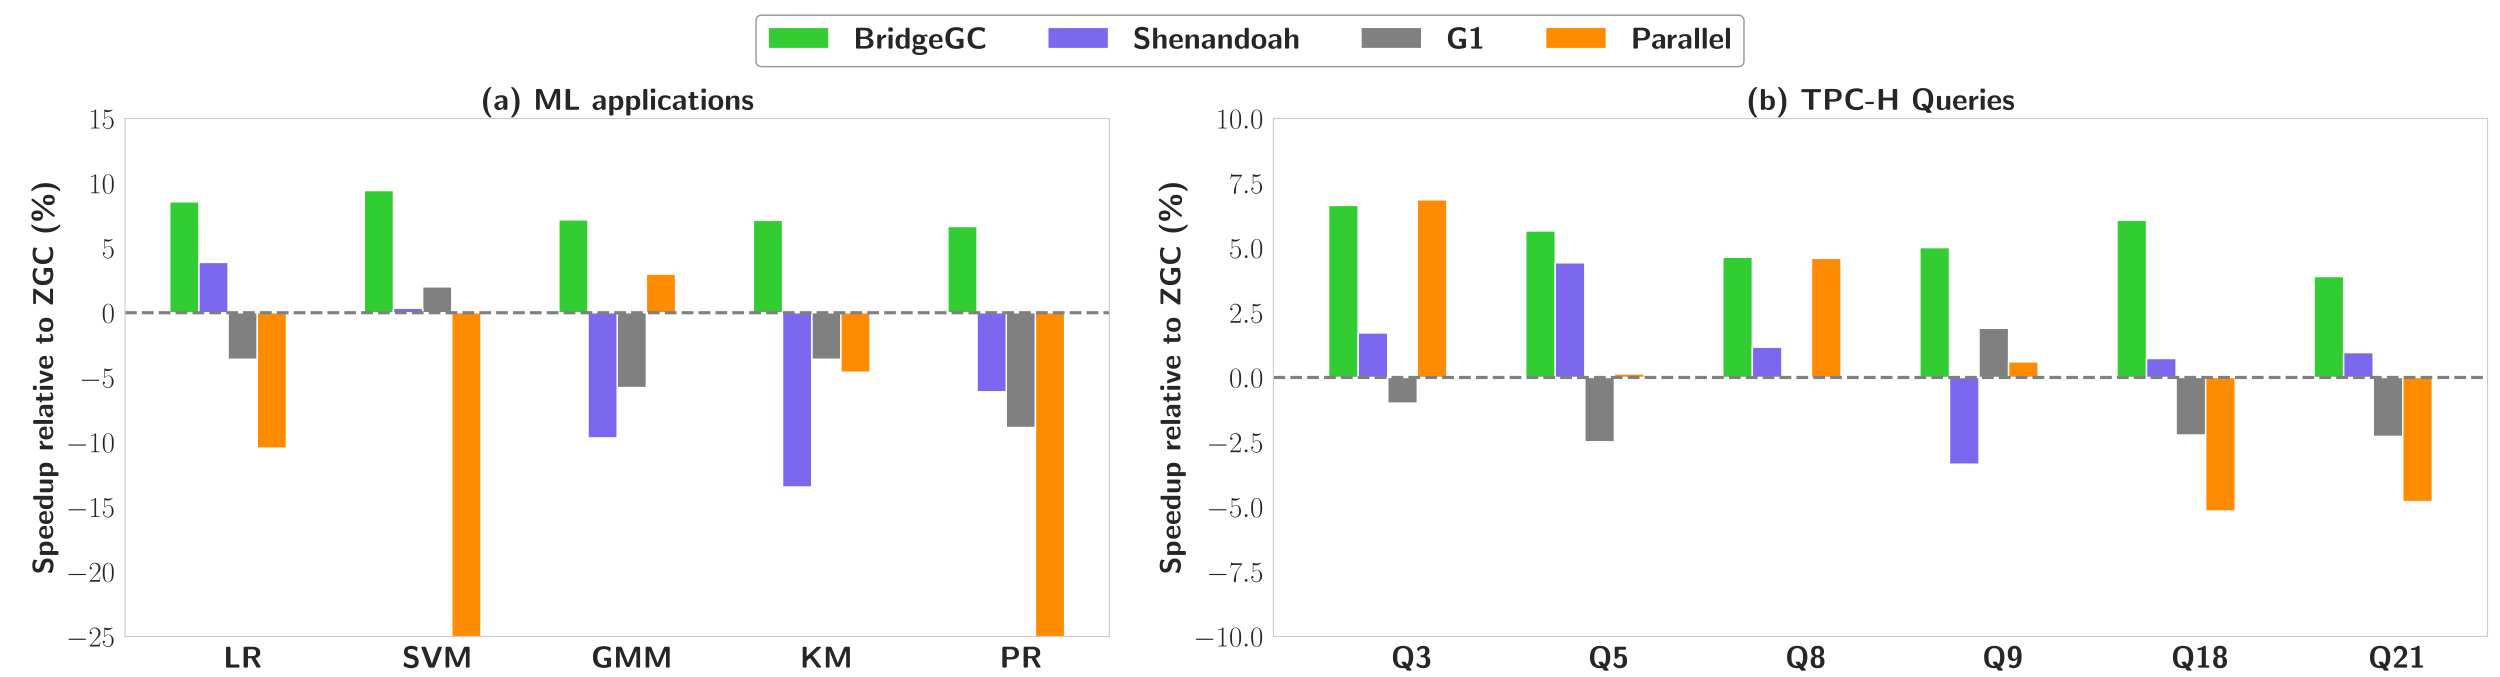 <?xml version="1.0" encoding="utf-8" standalone="no"?>
<!DOCTYPE svg PUBLIC "-//W3C//DTD SVG 1.1//EN"
  "http://www.w3.org/Graphics/SVG/1.1/DTD/svg11.dtd">
<!-- Created with matplotlib (https://matplotlib.org/) -->
<svg height="468pt" version="1.1" viewBox="0 0 1728 468" width="1728pt" xmlns="http://www.w3.org/2000/svg" xmlns:xlink="http://www.w3.org/1999/xlink">
 <defs>
  <style type="text/css">
*{stroke-linecap:butt;stroke-linejoin:round;}
  </style>
 </defs>
 <g id="figure_1">
  <g id="patch_1">
   <path d="M 0 468 
L 1728 468 
L 1728 0 
L 0 0 
z
" style="fill:#ffffff;"/>
  </g>
  <g id="axes_1">
   <g id="patch_2">
    <path d="M 86.4 439.92 
L 766.8 439.92 
L 766.8 81.9 
L 86.4 81.9 
z
" style="fill:#ffffff;"/>
   </g>
   <g id="matplotlib.axis_1">
    <g id="xtick_1">
     <g id="text_1">
      <!-- \textbf{LR} -->
      <defs>
       <path d="M 23.797 10.094 
L 23.797 64.219 
C 23.797 67.391 23.094 69 19 69 
L 13.906 69 
C 10.297 69 9.094 67.891 9.094 64.219 
L 9.094 4.797 
C 9.094 1.188 10.203 0 13.906 0 
L 48.594 0 
C 52.406 0 53.406 1.297 53.406 4.797 
L 53.406 5.688 
C 53.406 8 53.297 10.484 48.703 10.484 
z
" id="CMSSBX10-76"/>
       <path d="M 48.297 31.688 
C 54.594 33.188 64.094 36.984 64.094 49.344 
C 64.094 69 42.406 69 37.906 69 
L 13.906 69 
C 10.297 69 9.094 67.891 9.094 64.188 
L 9.094 4.766 
C 9.094 1.188 10.203 0 13.906 0 
L 18.703 0 
C 22.5 0 23.5 1.297 23.5 4.766 
L 23.5 30.797 
L 34.594 30.797 
L 51 2.391 
C 52.406 0 53.5 0 55.703 0 
L 61.594 0 
C 63.594 0 65.297 0 65.297 2.984 
z
M 23.5 38 
L 23.5 60.391 
L 36.5 60.391 
C 48.094 60.391 50.203 55.812 50.203 49.234 
C 50.203 43.375 48.797 38 36.5 38 
z
" id="CMSSBX10-82"/>
      </defs>
      <g style="fill:#262626;" transform="translate(154.327 461.449)scale(0.21 -0.21)">
       <use transform="scale(0.996)" xlink:href="#CMSSBX10-76"/>
       <use transform="translate(57.839 0)scale(0.996)" xlink:href="#CMSSBX10-82"/>
      </g>
     </g>
    </g>
    <g id="xtick_2">
     <g id="text_2">
      <!-- \textbf{SVM} -->
      <defs>
       <path d="M 27 44.422 
C 24.797 44.922 18.594 47.234 18.594 52.953 
C 18.594 61.484 27.094 61.688 30.5 61.688 
C 36.094 61.688 41.094 60.391 46 55.562 
C 47.594 54.062 47.703 53.953 48.094 53.953 
C 48.703 53.953 49.203 54.266 49.5 55.766 
L 51 64.484 
C 51.203 65.297 51.203 65.484 51.203 65.797 
C 51.203 66.594 51.094 66.688 48.594 67.984 
C 41.5 71.484 35.594 72 30.5 72 
C 21.594 72 6.094 69.891 6.094 51.156 
C 6.094 44.016 9.797 39.406 11.703 37.406 
C 16.797 32.172 21.5 31.172 29.297 29.375 
C 34.906 28.062 37.094 27.562 39.297 25.547 
C 40.297 24.547 42.406 22.438 42.406 18.625 
C 42.406 9.188 33.797 8.891 30.5 8.891 
C 22.094 8.891 14.797 12.312 9.797 16.828 
C 8.594 18.031 8.406 18.031 8 18.031 
C 7.406 18.031 6.906 17.719 6.594 16.219 
L 5.094 7.5 
C 4.906 6.688 4.906 6.5 4.906 6.188 
C 4.906 4.094 15.297 0.5 15.797 0.297 
C 22.5 -1.812 27.906 -2 30.5 -2 
C 45.5 -2 54.906 4.688 54.906 20.234 
C 54.906 31.484 46.594 39.906 36.594 42.219 
z
" id="CMSSBX10-83"/>
       <path d="M 70 64.5 
C 70.406 65.703 70.5 65.797 70.5 66.297 
C 70.5 69 68 69 66.594 69 
L 62.703 69 
C 60.594 69 57.703 69 56.094 64.609 
L 42.594 27.734 
L 37.406 12.422 
C 37.297 12.719 36.203 16.203 34.703 20.281 
L 18.5 64.703 
C 16.906 69 14.094 69 12 69 
L 6.594 69 
C 5.203 69 2.703 69 2.703 66.297 
C 2.703 65.797 2.797 65.703 3.203 64.5 
L 25.594 4.172 
C 27.094 0 30 0 32 0 
L 41.203 0 
C 43.297 0 46.094 0 47.703 4.375 
z
" id="CMSSBX10-86"/>
       <path d="M 55.5 32.5 
C 53.406 27.438 49.703 18.297 48.906 14.812 
L 48.797 14.812 
C 47.906 18.391 43.797 28.234 41.703 33.5 
L 28.906 64.906 
C 27.203 69 24 69 22.203 69 
L 13.906 69 
C 10.297 69 9.094 67.891 9.094 64.203 
L 9.094 4.781 
C 9.094 1.188 10.203 0 13.906 0 
L 16.594 0 
C 20.406 0 21.406 1.297 21.406 4.781 
L 21.406 56.156 
L 21.5 56.156 
C 22.594 51.688 27.094 40.656 29.5 34.781 
L 41.094 6.469 
C 42.906 2.188 45.297 2.188 48.703 2.188 
C 52.094 2.188 54.5 2.188 56.297 6.469 
L 69.094 37.672 
C 70.094 40.062 75.5 53.578 76.203 56.156 
L 76.297 56.156 
L 76.297 4.781 
C 76.297 1.594 77 0 81.094 0 
L 83.797 0 
C 87.594 0 88.594 1.297 88.594 4.781 
L 88.594 64.203 
C 88.594 67.391 87.906 69 83.797 69 
L 75.406 69 
C 72.906 69 70.406 68.797 68.703 64.703 
z
" id="CMSSBX10-77"/>
      </defs>
      <g style="fill:#262626;" transform="translate(277.926 461.449)scale(0.21 -0.21)">
       <use transform="scale(0.996)" xlink:href="#CMSSBX10-83"/>
       <use transform="translate(60.883 0)scale(0.996)" xlink:href="#CMSSBX10-86"/>
       <use transform="translate(133.943 0)scale(0.996)" xlink:href="#CMSSBX10-77"/>
      </g>
     </g>
    </g>
    <g id="xtick_3">
     <g id="text_3">
      <!-- \textbf{GMM} -->
      <defs>
       <path d="M 66 31.188 
C 66 31.594 65.703 32.5 64.797 32.5 
L 44.297 32.5 
C 43.5 32.5 42.797 32.297 42.797 31.094 
L 42.797 24 
C 42.797 23.391 43.297 23 43.906 23 
L 52.297 23 
L 52.297 10.094 
C 51.406 9.5 44.703 8.891 43.203 8.891 
C 26.406 8.891 20.906 19.469 20.906 34.922 
C 20.906 50.047 26.297 60.984 42.594 60.984 
C 51.094 60.984 55.203 58.859 61.094 53.281 
C 61.406 52.984 61.703 52.875 62 52.875 
C 62.5 52.875 63 53.281 63.203 54.203 
L 65 64.484 
C 65.094 64.984 65.203 65.594 64.297 66.094 
C 61.297 67.688 53.906 71 43.203 71 
C 16.703 71 6.203 57.438 6.203 34.922 
C 6.203 10.094 19.297 -1 42.594 -1 
C 53.203 -1 63.203 2.297 66 4.594 
z
" id="CMSSBX10-71"/>
      </defs>
      <g style="fill:#262626;" transform="translate(408.557 461.449)scale(0.21 -0.21)">
       <use transform="scale(0.996)" xlink:href="#CMSSBX10-71"/>
       <use transform="translate(73.06 0)scale(0.996)" xlink:href="#CMSSBX10-77"/>
       <use transform="translate(170.473 0)scale(0.996)" xlink:href="#CMSSBX10-77"/>
      </g>
     </g>
    </g>
    <g id="xtick_4">
     <g id="text_4">
      <!-- \textbf{KM} -->
      <defs>
       <path d="M 42.094 40.25 
L 68.406 64.797 
C 69.594 65.891 69.594 66.484 69.594 66.891 
C 69.594 69 67.594 69 66.203 69 
L 60.094 69 
C 58.406 69 56.406 69 54.297 66.984 
L 22.094 36.781 
L 22.094 64.203 
C 22.094 67.391 21.406 69 17.297 69 
L 13.906 69 
C 10.297 69 9.094 67.891 9.094 64.203 
L 9.094 4.781 
C 9.094 1.188 10.203 0 13.906 0 
L 17.297 0 
C 21.094 0 22.094 1.297 22.094 4.781 
L 22.094 21.469 
L 33.203 31.906 
L 55.594 2.094 
C 57.203 0 58.703 0 60.594 0 
L 66.594 0 
C 68.703 0 70.094 0 70.094 2.891 
z
" id="CMSSBX10-75"/>
      </defs>
      <g style="fill:#262626;" transform="translate(552.932 461.449)scale(0.21 -0.21)">
       <use transform="scale(0.996)" xlink:href="#CMSSBX10-75"/>
       <use transform="translate(76.104 0)scale(0.996)" xlink:href="#CMSSBX10-77"/>
      </g>
     </g>
    </g>
    <g id="xtick_5">
     <g id="text_5">
      <!-- \textbf{PR} -->
      <defs>
       <path d="M 23.797 27 
L 39 27 
C 54.703 27 64.094 33.594 64.094 47.688 
C 64.094 62.484 54.297 69 38.906 69 
L 13.906 69 
C 10.297 69 9.094 67.891 9.094 64.188 
L 9.094 4.812 
C 9.094 1.188 10.203 0 13.906 0 
L 19 0 
C 22.797 0 23.797 1.297 23.797 4.812 
z
M 35.797 60.391 
C 48.906 60.391 50.203 54.531 50.203 47.688 
C 50.203 41.141 49.094 34.891 35.703 34.891 
L 23.5 34.891 
L 23.5 60.391 
z
" id="CMSSBX10-80"/>
      </defs>
      <g style="fill:#262626;" transform="translate(690.915 461.449)scale(0.21 -0.21)">
       <use transform="scale(0.996)" xlink:href="#CMSSBX10-80"/>
       <use transform="translate(70.016 0)scale(0.996)" xlink:href="#CMSSBX10-82"/>
      </g>
     </g>
    </g>
   </g>
   <g id="matplotlib.axis_2">
    <g id="ytick_1">
     <g id="text_6">
      <!-- $\mathdefault{-25}$ -->
      <defs>
       <path d="M 65.906 23 
C 67.594 23 69.406 23 69.406 25 
C 69.406 27 67.594 27 65.906 27 
L 11.797 27 
C 10.094 27 8.297 27 8.297 25 
C 8.297 23 10.094 23 11.797 23 
z
" id="CMSY10-0"/>
       <path d="M 41.703 15.469 
L 39.906 15.469 
C 38.906 8.391 38.094 7.188 37.703 6.594 
C 37.203 5.797 30 5.797 28.594 5.797 
L 9.406 5.797 
C 13 9.688 20 16.766 28.5 24.938 
C 34.594 30.719 41.703 37.5 41.703 47.391 
C 41.703 59.188 32.297 66 21.797 66 
C 10.797 66 4.094 56.297 4.094 47.297 
C 4.094 43.391 7 42.891 8.203 42.891 
C 9.203 42.891 12.203 43.484 12.203 46.984 
C 12.203 50.094 9.594 51 8.203 51 
C 7.594 51 7 50.891 6.594 50.688 
C 8.5 59.188 14.297 63.391 20.406 63.391 
C 29.094 63.391 34.797 56.5 34.797 47.391 
C 34.797 38.703 29.703 31.219 24 24.734 
L 4.094 2.297 
L 4.094 0 
L 39.297 0 
z
" id="CMR17-50"/>
       <path d="M 11.406 58.594 
C 12.406 58.188 16.5 56.891 20.703 56.891 
C 30 56.891 35.094 61.891 38 64.688 
C 38 65.484 38 66 37.406 66 
C 37.297 66 37.094 66 36.297 65.594 
C 32.797 64.094 28.703 63 23.703 63 
C 20.703 63 16.203 63.359 11.297 65.484 
C 10.203 66 10 66 9.906 66 
C 9.406 66 9.297 65.891 9.297 63.906 
L 9.297 34.859 
C 9.297 33.016 9.297 32.5 10.297 32.5 
C 10.797 32.5 11 32.703 11.5 33.422 
C 14.703 38.047 19.094 40 24.094 40 
C 27.594 40 35.094 37.734 35.094 20.203 
C 35.094 16.984 35.094 11.188 32.094 6.594 
C 29.594 2.484 25.703 0.391 21.406 0.391 
C 14.797 0.391 8.094 4.984 6.297 12.688 
C 6.703 12.594 7.5 12.391 7.906 12.391 
C 9.203 12.391 11.703 13.094 11.703 16.188 
C 11.703 18.891 9.797 20 7.906 20 
C 5.594 20 4.094 18.594 4.094 15.797 
C 4.094 7.094 11 -2 21.594 -2 
C 31.906 -2 41.703 6.891 41.703 19.797 
C 41.703 32.094 33.906 41.594 24.203 41.594 
C 19.094 41.594 14.797 39.688 11.406 36 
z
" id="CMR17-53"/>
      </defs>
      <g style="fill:#262626;" transform="translate(45.626 446.838)scale(0.2 -0.2)">
       <use transform="scale(0.996)" xlink:href="#CMSY10-0"/>
       <use transform="translate(77.487 0)scale(0.996)" xlink:href="#CMR17-50"/>
       <use transform="translate(123.178 0)scale(0.996)" xlink:href="#CMR17-53"/>
      </g>
     </g>
    </g>
    <g id="ytick_2">
     <g id="text_7">
      <!-- $\mathdefault{-20}$ -->
      <defs>
       <path d="M 42 31.844 
C 42 37.969 41.906 48.422 37.703 56.453 
C 34 63.484 28.094 66 22.906 66 
C 18.094 66 12 63.781 8.203 56.562 
C 4.203 49.016 3.797 39.672 3.797 31.844 
C 3.797 26.109 3.906 17.375 7 9.734 
C 11.297 -0.609 19 -2 22.906 -2 
C 27.5 -2 34.5 -0.109 38.594 9.438 
C 41.594 16.375 42 24.5 42 31.844 
z
M 22.906 -0.406 
C 16.5 -0.406 12.703 5.125 11.297 12.75 
C 10.203 18.688 10.203 27.328 10.203 32.953 
C 10.203 40.688 10.203 47.109 11.5 53.234 
C 13.406 61.781 19 64.391 22.906 64.391 
C 27 64.391 32.297 61.672 34.203 53.438 
C 35.5 47.719 35.594 40.984 35.594 32.953 
C 35.594 26.422 35.594 18.375 34.406 12.453 
C 32.297 1.5 26.406 -0.406 22.906 -0.406 
z
" id="CMR17-48"/>
      </defs>
      <g style="fill:#262626;" transform="translate(45.626 402.086)scale(0.2 -0.2)">
       <use transform="scale(0.996)" xlink:href="#CMSY10-0"/>
       <use transform="translate(77.487 0)scale(0.996)" xlink:href="#CMR17-50"/>
       <use transform="translate(123.178 0)scale(0.996)" xlink:href="#CMR17-48"/>
      </g>
     </g>
    </g>
    <g id="ytick_3">
     <g id="text_8">
      <!-- $\mathdefault{-15}$ -->
      <defs>
       <path d="M 26.594 63.797 
C 26.594 65.891 26.5 66 25.094 66 
C 21.203 61.359 15.297 59.891 9.703 59.688 
C 9.406 59.688 8.906 59.688 8.797 59.5 
C 8.703 59.297 8.703 59.094 8.703 57 
C 11.797 57 17 57.594 21 59.984 
L 21 7.297 
C 21 3.797 20.797 2.594 12.203 2.594 
L 9.203 2.594 
L 9.203 0 
C 14 0.094 19 0.188 23.797 0.188 
C 28.594 0.188 33.594 0.094 38.406 0 
L 38.406 2.594 
L 35.406 2.594 
C 26.797 2.594 26.594 3.688 26.594 7.297 
z
" id="CMR17-49"/>
      </defs>
      <g style="fill:#262626;" transform="translate(45.626 357.333)scale(0.2 -0.2)">
       <use transform="scale(0.996)" xlink:href="#CMSY10-0"/>
       <use transform="translate(77.487 0)scale(0.996)" xlink:href="#CMR17-49"/>
       <use transform="translate(123.178 0)scale(0.996)" xlink:href="#CMR17-53"/>
      </g>
     </g>
    </g>
    <g id="ytick_4">
     <g id="text_9">
      <!-- $\mathdefault{-10}$ -->
      <g style="fill:#262626;" transform="translate(45.626 312.581)scale(0.2 -0.2)">
       <use transform="scale(0.996)" xlink:href="#CMSY10-0"/>
       <use transform="translate(77.487 0)scale(0.996)" xlink:href="#CMR17-49"/>
       <use transform="translate(123.178 0)scale(0.996)" xlink:href="#CMR17-48"/>
      </g>
     </g>
    </g>
    <g id="ytick_5">
     <g id="text_10">
      <!-- $\mathdefault{-5}$ -->
      <g style="fill:#262626;" transform="translate(54.764 267.828)scale(0.2 -0.2)">
       <use transform="scale(0.996)" xlink:href="#CMSY10-0"/>
       <use transform="translate(77.487 0)scale(0.996)" xlink:href="#CMR17-53"/>
      </g>
     </g>
    </g>
    <g id="ytick_6">
     <g id="text_11">
      <!-- $\mathdefault{0}$ -->
      <g style="fill:#262626;" transform="translate(70.262 223.076)scale(0.2 -0.2)">
       <use transform="scale(0.996)" xlink:href="#CMR17-48"/>
      </g>
     </g>
    </g>
    <g id="ytick_7">
     <g id="text_12">
      <!-- $\mathdefault{5}$ -->
      <g style="fill:#262626;" transform="translate(70.262 178.323)scale(0.2 -0.2)">
       <use transform="scale(0.996)" xlink:href="#CMR17-53"/>
      </g>
     </g>
    </g>
    <g id="ytick_8">
     <g id="text_13">
      <!-- $\mathdefault{10}$ -->
      <g style="fill:#262626;" transform="translate(61.124 133.571)scale(0.2 -0.2)">
       <use transform="scale(0.996)" xlink:href="#CMR17-49"/>
       <use transform="translate(45.69 0)scale(0.996)" xlink:href="#CMR17-48"/>
      </g>
     </g>
    </g>
    <g id="ytick_9">
     <g id="text_14">
      <!-- $\mathdefault{15}$ -->
      <g style="fill:#262626;" transform="translate(61.124 88.818)scale(0.2 -0.2)">
       <use transform="scale(0.996)" xlink:href="#CMR17-49"/>
       <use transform="translate(45.69 0)scale(0.996)" xlink:href="#CMR17-53"/>
      </g>
     </g>
    </g>
    <g id="text_15">
     <!-- \textbf{Speedup relative to ZGC (\%)} -->
     <defs>
      <path d="M 19.703 4 
C 24.203 -1 29.703 -1 31.094 -1 
C 52.297 -1 52.297 18.188 52.297 23.188 
C 52.297 28.094 52.297 47 34.203 47 
C 28.297 47 23 44.594 19.406 41.188 
C 19.406 44.891 18 45.891 14.594 45.891 
L 10.906 45.891 
C 7.297 45.891 6.094 44.797 6.094 41.094 
L 6.094 -14.25 
C 6.094 -17.812 7.203 -19 10.906 -19 
L 14.906 -19 
C 18.703 -19 19.703 -17.703 19.703 -14.25 
z
M 19.703 35.891 
C 20.797 36.891 24.094 39.188 28.406 39.188 
C 38.594 39.188 38.703 27.391 38.703 22.984 
C 38.703 18.984 38.703 6.188 27.406 6.188 
C 25.094 6.188 23.297 7 22.094 7.891 
C 19.703 9.594 19.703 10.094 19.703 11.891 
z
" id="CMSSBX10-112"/>
      <path d="M 43.094 21.688 
C 45.406 21.688 47.906 21.797 47.906 26.297 
C 47.906 39.375 41.906 48 27 48 
C 11 48 3.094 38.969 3.094 23.594 
C 3.094 7 12.594 -1 28.297 -1 
C 32.094 -1 37.797 -0.5 44.406 2.797 
C 46.594 3.891 47.297 4.188 47.297 5.391 
C 47.297 6.094 47 9.031 46.906 9.844 
C 46.5 12.984 46.406 13.078 45.5 13.078 
C 45.094 13.078 44.906 13.078 43.797 12.062 
C 37.906 6.906 31.906 6.188 28.703 6.188 
C 17.406 6.188 16.203 15.203 15.906 21.688 
z
M 16 27 
C 16.297 33.188 18.297 40.797 27 40.797 
C 35 40.797 36.5 34.906 36.797 27 
z
" id="CMSSBX10-101"/>
      <path d="M 49.906 64.266 
C 49.906 67.391 49.203 69 45.094 69 
L 41.406 69 
C 37.594 69 36.594 67.688 36.594 64.266 
L 36.594 41.984 
C 32.094 46.297 27.094 47 24 47 
C 3.703 47 3.703 27.797 3.703 22.891 
C 3.703 18.297 3.703 -1 23.5 -1 
C 27.703 -1 32 0.188 36.297 4.797 
C 36.297 1.094 37.703 0.094 41.094 0.094 
L 45.094 0.094 
C 48.906 0.094 49.906 1.391 49.906 4.891 
z
M 36.297 12.594 
C 36.297 10.891 36.297 10 33.406 8 
C 30.906 6.391 28.594 6.188 27.406 6.188 
C 17.297 6.188 17.297 15.391 17.297 22.891 
C 17.297 30.391 17.297 39.797 28.5 39.797 
C 31.406 39.797 34.094 38.797 36.297 36.688 
z
" id="CMSSBX10-100"/>
      <path d="M 50 41.188 
C 50 44.391 49.297 46 45.203 46 
L 41.203 46 
C 37.406 46 36.406 44.688 36.406 41.188 
L 36.406 17.422 
C 36.406 10.812 32.906 5.094 25.797 5.094 
C 20.203 5.094 19.594 6.5 19.594 11.812 
L 19.594 41.188 
C 19.594 44.391 18.906 46 14.797 46 
L 10.797 46 
C 7.203 46 6 44.891 6 41.188 
L 6 12.719 
C 6 2 11.797 -1 22.203 -1 
C 24.906 -1 32 -1 36.703 7.5 
L 36.703 4.891 
C 36.703 1.688 37.406 0.094 41.5 0.094 
L 45.203 0.094 
C 49 0.094 50 1.391 50 4.891 
z
" id="CMSSBX10-117"/>
      <path d="M 19.406 22.75 
C 19.406 32.141 27.297 36 33.594 36.391 
C 35.406 36.484 35.594 36.484 35.594 39.094 
L 35.594 43.797 
C 35.594 45.797 35.594 46.5 33.797 46.5 
C 31 46.5 23.703 45.484 19 34.719 
L 18.906 34.719 
L 18.906 41.188 
C 18.906 44.391 18.203 46 14.094 46 
L 10.906 46 
C 7.297 46 6.094 44.891 6.094 41.188 
L 6.094 4.766 
C 6.094 1.188 7.203 0 10.906 0 
L 14.594 0 
C 18.406 0 19.406 1.297 19.406 4.766 
z
" id="CMSSBX10-114"/>
      <path d="M 19.406 64.203 
C 19.406 67.391 18.703 69 14.594 69 
L 10.906 69 
C 7.297 69 6.094 67.891 6.094 64.203 
L 6.094 4.781 
C 6.094 1.188 7.203 0 10.906 0 
L 14.594 0 
C 18.406 0 19.406 1.297 19.406 4.781 
z
" id="CMSSBX10-108"/>
      <path d="M 46.406 31.984 
C 46.406 47.891 31.203 48 26.203 48 
C 21.5 48 16.5 47.594 9.797 44.797 
C 7.703 43.891 7.203 43.594 7.203 42.484 
C 7.203 41.797 7.797 35.938 7.906 35.125 
C 8 34.516 8.5 34.016 9.203 34.016 
C 9.703 34.016 10 34.312 10.297 34.609 
C 14.594 39.172 19.594 41.391 25.797 41.391 
C 31.203 41.391 32.797 38.062 32.797 32.094 
L 32.797 28.547 
C 29.297 28.547 3.094 28.344 3.094 13.469 
C 3.094 6.391 8.703 -1 17.5 -1 
C 20.906 -1 28.406 0 33.094 6.906 
L 33.094 4.891 
C 33.094 1.688 33.797 0.094 37.906 0.094 
L 41.594 0.094 
C 45.406 0.094 46.406 1.391 46.406 4.891 
z
M 32.797 15.594 
C 32.797 6.188 23.297 6.188 23 6.188 
C 18.797 6.188 16.094 9.828 16.094 13.672 
C 16.094 23.594 30 24.297 32.797 24.406 
z
" id="CMSSBX10-97"/>
      <path d="M 21.797 38.797 
L 30.703 38.797 
C 31.906 38.797 35.5 38.797 35.5 42.391 
C 35.5 46 31.906 46 30.703 46 
L 21.797 46 
L 21.797 54.219 
C 21.797 57.391 21.094 59 17 59 
L 13.906 59 
C 10.297 59 9.094 57.891 9.094 54.219 
L 9.094 46 
L 6.797 46 
C 5.703 46 2 46 2 42.391 
C 2 38.797 5.594 38.797 6.797 38.797 
L 8.797 38.797 
L 8.797 13.406 
C 8.797 3.297 12.406 -1 19.297 -1 
C 20.203 -1 24.594 -1 29.797 0.594 
C 31.5 1.094 37.297 2.891 37.297 4.797 
C 37.297 5.094 37.094 5.797 36.5 7.891 
C 36 9.906 35.797 10.5 34.906 10.5 
C 34.406 10.5 34.297 10.406 33.703 9.797 
C 32.594 9 29.906 6.797 25.703 6.797 
C 23.297 6.797 21.797 8.5 21.797 15.125 
z
" id="CMSSBX10-116"/>
      <path d="M 10.203 70 
C 7 70 5.406 69.391 5.406 65.391 
L 5.406 60.797 
C 5.406 57.594 6.406 56.297 10.094 56.297 
L 15.297 56.297 
C 20.094 56.297 20.094 58.391 20.094 63.094 
C 20.094 67.891 20.094 70 15.297 70 
z
M 19.406 41.172 
C 19.406 44.391 18.703 46 14.594 46 
L 10.906 46 
C 7.297 46 6.094 44.891 6.094 41.172 
L 6.094 4.812 
C 6.094 1.188 7.203 0 10.906 0 
L 14.594 0 
C 18.406 0 19.406 1.297 19.406 4.812 
z
" id="CMSSBX10-105"/>
      <path d="M 46.797 41.281 
C 47.297 42.688 47.297 42.891 47.297 43.188 
C 47.297 46 44.797 46 43.297 46 
L 41.203 46 
C 37 46 35.906 44.484 35 41.688 
L 25.094 11.344 
L 15.203 41.688 
C 14.5 43.797 13.797 46 9 46 
L 6.594 46 
C 5.094 46 2.594 46 2.594 43.188 
C 2.594 42.891 2.594 42.688 3.094 41.281 
L 15 4.203 
C 16.406 0 19.5 0 21.297 0 
L 28.594 0 
C 30.406 0 33.5 0 34.906 4.203 
z
" id="CMSSBX10-118"/>
      <path d="M 51.797 22.781 
C 51.797 39.375 43.797 48 27.5 48 
C 10.797 48 3.094 39.062 3.094 22.781 
C 3.094 6.297 11.703 -1 27.406 -1 
C 43.094 -1 51.797 6.188 51.797 22.781 
z
M 27.5 6.797 
C 16.703 6.797 16.703 15.906 16.703 24 
C 16.703 31.781 16.703 40.797 27.406 40.797 
C 38.203 40.797 38.203 31.891 38.203 24 
C 38.203 16 38.203 6.797 27.5 6.797 
z
" id="CMSSBX10-111"/>
      <path d="M 60 60.297 
C 61 61.594 61 61.797 61 63.984 
C 61 66.688 60.906 69 56.203 69 
L 12.406 69 
C 8.203 69 7.594 67.297 7.594 64.094 
C 7.594 59.188 9.703 59.188 13.703 59.188 
C 22.406 59.188 31.094 59.484 39.797 59.484 
L 43.297 59.484 
L 7.094 9.094 
C 6.094 7.797 6.094 7.594 6.094 5.594 
L 6.094 4.797 
C 6.094 1.188 7.203 0 10.906 0 
L 56.797 0 
C 60.594 0 61.594 1.297 61.594 4.797 
L 61.594 5.688 
C 61.594 10.5 59.297 10.5 55.906 10.5 
C 47.094 10.5 33.203 10.297 24 10.094 
z
" id="CMSSBX10-90"/>
      <path d="M 64 14.328 
C 64 15.141 63.297 15.547 62.906 15.547 
C 60.5 15.547 57.594 9 43.5 9 
C 25.906 9 20.906 19.875 20.906 34.984 
C 20.906 50 26.297 60.891 42.703 60.891 
C 51.594 60.891 56.297 57.359 59 55.141 
C 59.594 54.641 59.906 54.234 60.594 54.234 
C 61 54.234 61.5 54.734 61.594 55.141 
L 63.594 66.297 
C 63.703 66.688 63.594 67.094 62.797 67.391 
C 56.906 69.594 50.797 71 43 71 
C 18.594 71 6.094 59.078 6.094 35.094 
C 6.094 10.406 18.797 -1 43.094 -1 
C 51.594 -1 56.906 0.188 64.203 4.688 
C 65 5.188 64.797 5.891 64.797 5.891 
z
" id="CMSSBX10-67"/>
      <path d="M 32.094 75 
C 30.297 75 30.094 75 28.297 73.391 
C 16.297 63.297 8.594 46.203 8.594 25 
C 8.594 12.891 11.094 -8 27.797 -23.109 
C 29.906 -25 30.094 -25 32.094 -25 
L 33.906 -25 
C 35.5 -25 36.594 -25 36.594 -23.703 
C 36.594 -23.406 36.594 -23.203 35.406 -21.906 
C 29.094 -14.203 22.203 -1.906 22.203 25 
C 22.203 54.391 30.5 66 36 72.594 
C 36.406 73.094 36.594 73.297 36.594 73.688 
C 36.594 75 35.5 75 33.906 75 
z
" id="CMSSBX10-40"/>
      <path d="M 81.797 67.688 
C 83 69.297 83 70.484 83 70.797 
C 83 72.984 81.203 75 78.797 75 
C 76.703 75 75.594 73.484 75.094 72.891 
L 21.406 1.297 
C 20.703 0.297 20.094 -0.406 20.094 -1.812 
C 20.094 -4.109 22 -6 24.297 -6 
C 26.406 -6 27.5 -4.609 28 -3.906 
z
M 96.703 14.344 
C 96.703 22.906 94.406 34.797 78.797 34.797 
C 67 34.797 60.594 28.188 60.594 14.438 
C 60.594 4.969 63.594 -6 78.797 -6 
C 92.5 -6 96.703 3.234 96.703 14.344 
z
M 78.703 1.188 
C 72.594 1.188 72.594 8.125 72.594 14.438 
C 72.594 20.656 72.594 27.594 78.703 27.594 
C 85.297 27.594 85.297 17.703 85.297 14.438 
C 85.297 11.078 85.297 1.188 78.703 1.188 
z
M 42.203 54.844 
C 42.203 63.203 39.906 75 24.297 75 
C 12.5 75 6.094 68.391 6.094 54.938 
C 6.094 45.672 9.094 34.797 24.297 34.797 
C 38 34.797 42.203 43.984 42.203 54.844 
z
M 24.203 42 
C 18.094 42 18.094 48.766 18.094 54.844 
C 18.094 61.016 18.094 67.797 24.203 67.797 
C 30.797 67.797 30.797 58.125 30.797 54.938 
C 30.797 51.656 30.797 42 24.203 42 
z
" id="CMSSBX10-37"/>
      <path d="M 8.797 75 
C 7.203 75 6.094 75 6.094 73.688 
C 6.094 73.391 6.094 73.188 7.297 71.891 
C 13.5 64.203 20.5 51.891 20.5 25 
C 20.5 -4.312 12.203 -15.906 6.703 -22.609 
C 6.094 -23.312 6.094 -23.5 6.094 -23.703 
C 6.094 -25 7.203 -25 8.797 -25 
L 10.594 -25 
C 12.406 -25 12.594 -25 14.406 -23.406 
C 26.406 -13.312 34.094 3.797 34.094 25 
C 34.094 37.094 31.594 58 14.906 73.094 
C 12.797 75 12.594 75 10.594 75 
z
" id="CMSSBX10-41"/>
     </defs>
     <g style="fill:#262626;" transform="translate(36.645 396.969)rotate(-90)scale(0.2 -0.2)">
      <use transform="scale(0.996)" xlink:href="#CMSSBX10-83"/>
      <use transform="translate(60.883 0)scale(0.996)" xlink:href="#CMSSBX10-112"/>
      <use transform="translate(119.829 0)scale(0.996)" xlink:href="#CMSSBX10-101"/>
      <use transform="translate(170.75 0)scale(0.996)" xlink:href="#CMSSBX10-101"/>
      <use transform="translate(221.67 0)scale(0.996)" xlink:href="#CMSSBX10-100"/>
      <use transform="translate(277.572 0)scale(0.996)" xlink:href="#CMSSBX10-117"/>
      <use transform="translate(333.474 0)scale(0.996)" xlink:href="#CMSSBX10-112"/>
      <use transform="translate(425.905 0)scale(0.996)" xlink:href="#CMSSBX10-114"/>
      <use transform="translate(462.989 0)scale(0.996)" xlink:href="#CMSSBX10-101"/>
      <use transform="translate(513.909 0)scale(0.996)" xlink:href="#CMSSBX10-108"/>
      <use transform="translate(539.369 0)scale(0.996)" xlink:href="#CMSSBX10-97"/>
      <use transform="translate(591.674 0)scale(0.996)" xlink:href="#CMSSBX10-116"/>
      <use transform="translate(631.939 0)scale(0.996)" xlink:href="#CMSSBX10-105"/>
      <use transform="translate(657.4 0)scale(0.996)" xlink:href="#CMSSBX10-118"/>
      <use transform="translate(707.213 0)scale(0.996)" xlink:href="#CMSSBX10-101"/>
      <use transform="translate(794.663 0)scale(0.996)" xlink:href="#CMSSBX10-116"/>
      <use transform="translate(834.929 0)scale(0.996)" xlink:href="#CMSSBX10-111"/>
      <use transform="translate(926.254 0)scale(0.996)" xlink:href="#CMSSBX10-90"/>
      <use transform="translate(993.226 0)scale(0.996)" xlink:href="#CMSSBX10-71"/>
      <use transform="translate(1066.285 0)scale(0.996)" xlink:href="#CMSSBX10-67"/>
      <use transform="translate(1172.831 0)scale(0.996)" xlink:href="#CMSSBX10-40"/>
      <use transform="translate(1215.449 0)scale(0.996)" xlink:href="#CMSSBX10-37"/>
      <use transform="translate(1317.976 0)scale(0.996)" xlink:href="#CMSSBX10-41"/>
     </g>
    </g>
   </g>
   <g id="patch_3">
    <path clip-path="url(#pc57ecddd23)" d="M 117.327 216.157 
L 137.497 216.157 
L 137.497 139.513 
L 117.327 139.513 
z
" style="fill:#32cd32;stroke:#ffffff;stroke-linejoin:miter;"/>
   </g>
   <g id="patch_4">
    <path clip-path="url(#pc57ecddd23)" d="M 251.794 216.157 
L 271.964 216.157 
L 271.964 131.726 
L 251.794 131.726 
z
" style="fill:#32cd32;stroke:#ffffff;stroke-linejoin:miter;"/>
   </g>
   <g id="patch_5">
    <path clip-path="url(#pc57ecddd23)" d="M 386.26 216.157 
L 406.43 216.157 
L 406.43 151.998 
L 386.26 151.998 
z
" style="fill:#32cd32;stroke:#ffffff;stroke-linejoin:miter;"/>
   </g>
   <g id="patch_6">
    <path clip-path="url(#pc57ecddd23)" d="M 520.726 216.157 
L 540.896 216.157 
L 540.896 152.324 
L 520.726 152.324 
z
" style="fill:#32cd32;stroke:#ffffff;stroke-linejoin:miter;"/>
   </g>
   <g id="patch_7">
    <path clip-path="url(#pc57ecddd23)" d="M 655.193 216.157 
L 675.363 216.157 
L 675.363 156.555 
L 655.193 156.555 
z
" style="fill:#32cd32;stroke:#ffffff;stroke-linejoin:miter;"/>
   </g>
   <g id="patch_8">
    <path clip-path="url(#pc57ecddd23)" d="M 157.667 216.157 
L 177.837 216.157 
L 177.837 248.378 
L 157.667 248.378 
z
" style="fill:#808080;stroke:#ffffff;stroke-linejoin:miter;"/>
   </g>
   <g id="patch_9">
    <path clip-path="url(#pc57ecddd23)" d="M 292.134 216.157 
L 312.304 216.157 
L 312.304 198.287 
L 292.134 198.287 
z
" style="fill:#808080;stroke:#ffffff;stroke-linejoin:miter;"/>
   </g>
   <g id="patch_10">
    <path clip-path="url(#pc57ecddd23)" d="M 426.6 216.157 
L 446.77 216.157 
L 446.77 267.916 
L 426.6 267.916 
z
" style="fill:#808080;stroke:#ffffff;stroke-linejoin:miter;"/>
   </g>
   <g id="patch_11">
    <path clip-path="url(#pc57ecddd23)" d="M 561.066 216.157 
L 581.236 216.157 
L 581.236 248.327 
L 561.066 248.327 
z
" style="fill:#808080;stroke:#ffffff;stroke-linejoin:miter;"/>
   </g>
   <g id="patch_12">
    <path clip-path="url(#pc57ecddd23)" d="M 695.533 216.157 
L 715.703 216.157 
L 715.703 295.511 
L 695.533 295.511 
z
" style="fill:#808080;stroke:#ffffff;stroke-linejoin:miter;"/>
   </g>
   <g id="patch_13">
    <path clip-path="url(#pc57ecddd23)" d="M 137.497 216.157 
L 157.667 216.157 
L 157.667 181.363 
L 137.497 181.363 
z
" style="fill:#7b68ee;stroke:#ffffff;stroke-linejoin:miter;"/>
   </g>
   <g id="patch_14">
    <path clip-path="url(#pc57ecddd23)" d="M 271.964 216.157 
L 292.134 216.157 
L 292.134 213.016 
L 271.964 213.016 
z
" style="fill:#7b68ee;stroke:#ffffff;stroke-linejoin:miter;"/>
   </g>
   <g id="patch_15">
    <path clip-path="url(#pc57ecddd23)" d="M 406.43 216.157 
L 426.6 216.157 
L 426.6 302.698 
L 406.43 302.698 
z
" style="fill:#7b68ee;stroke:#ffffff;stroke-linejoin:miter;"/>
   </g>
   <g id="patch_16">
    <path clip-path="url(#pc57ecddd23)" d="M 540.896 216.157 
L 561.066 216.157 
L 561.066 336.588 
L 540.896 336.588 
z
" style="fill:#7b68ee;stroke:#ffffff;stroke-linejoin:miter;"/>
   </g>
   <g id="patch_17">
    <path clip-path="url(#pc57ecddd23)" d="M 675.363 216.157 
L 695.533 216.157 
L 695.533 270.784 
L 675.363 270.784 
z
" style="fill:#7b68ee;stroke:#ffffff;stroke-linejoin:miter;"/>
   </g>
   <g id="patch_18">
    <path clip-path="url(#pc57ecddd23)" d="M 177.837 216.157 
L 198.007 216.157 
L 198.007 309.755 
L 177.837 309.755 
z
" style="fill:#ff8c00;stroke:#ffffff;stroke-linejoin:miter;"/>
   </g>
   <g id="patch_19">
    <path clip-path="url(#pc57ecddd23)" d="M 312.304 216.157 
L 332.474 216.157 
L 332.474 564.031 
L 312.304 564.031 
z
" style="fill:#ff8c00;stroke:#ffffff;stroke-linejoin:miter;"/>
   </g>
   <g id="patch_20">
    <path clip-path="url(#pc57ecddd23)" d="M 446.77 216.157 
L 466.94 216.157 
L 466.94 189.444 
L 446.77 189.444 
z
" style="fill:#ff8c00;stroke:#ffffff;stroke-linejoin:miter;"/>
   </g>
   <g id="patch_21">
    <path clip-path="url(#pc57ecddd23)" d="M 581.236 216.157 
L 601.406 216.157 
L 601.406 257.327 
L 581.236 257.327 
z
" style="fill:#ff8c00;stroke:#ffffff;stroke-linejoin:miter;"/>
   </g>
   <g id="patch_22">
    <path clip-path="url(#pc57ecddd23)" d="M 715.703 216.157 
L 735.873 216.157 
L 735.873 448.88 
L 715.703 448.88 
z
" style="fill:#ff8c00;stroke:#ffffff;stroke-linejoin:miter;"/>
   </g>
   <g id="line2d_1">
    <path clip-path="url(#pc57ecddd23)" d="M 86.4 216.157 
L 766.8 216.157 
" style="fill:none;stroke:#808080;stroke-dasharray:8.14,3.52;stroke-dashoffset:0;stroke-width:2.2;"/>
   </g>
   <g id="patch_23">
    <path d="M 86.4 439.92 
L 86.4 81.9 
" style="fill:none;stroke:#cccccc;stroke-linecap:square;stroke-linejoin:miter;stroke-width:0.8;"/>
   </g>
   <g id="patch_24">
    <path d="M 766.8 439.92 
L 766.8 81.9 
" style="fill:none;stroke:#cccccc;stroke-linecap:square;stroke-linejoin:miter;stroke-width:0.8;"/>
   </g>
   <g id="patch_25">
    <path d="M 86.4 439.92 
L 766.8 439.92 
" style="fill:none;stroke:#cccccc;stroke-linecap:square;stroke-linejoin:miter;stroke-width:0.8;"/>
   </g>
   <g id="patch_26">
    <path d="M 86.4 81.9 
L 766.8 81.9 
" style="fill:none;stroke:#cccccc;stroke-linecap:square;stroke-linejoin:miter;stroke-width:0.8;"/>
   </g>
   <g id="text_16">
    <!-- \textbf{(a) ML applications} -->
    <defs>
     <path d="M 45.703 5.094 
C 45.703 6.188 45.297 10.844 45.094 12.156 
C 45.094 12.453 44.906 13.469 43.906 13.469 
C 43.5 13.469 43.297 13.469 42.297 12.453 
C 40.594 10.938 35.906 6.797 27.703 6.797 
C 17.297 6.797 17.297 17.016 17.297 23.5 
C 17.297 31.688 17.797 40.188 28 40.188 
C 34.5 40.188 37.203 38.578 40.797 35.531 
C 42 34.422 42.203 34.422 42.594 34.422 
C 43.594 34.422 43.797 35.328 43.906 35.734 
C 44.094 36.547 45.094 42.188 45.094 42.688 
C 45.094 43.594 44.406 43.984 42.703 44.797 
C 37.906 46.984 34.906 48 27.906 48 
C 13 48 3.703 40.984 3.703 23.297 
C 3.703 6.5 12.297 -1 27.406 -1 
C 30.094 -1 36.094 -0.906 42.797 2.5 
C 45.594 4 45.703 4.094 45.703 5.094 
z
" id="CMSSBX10-99"/>
     <path d="M 50 32.578 
C 50 42.891 45.594 47 35.406 47 
C 24.906 47 20.406 39.391 19.094 36.688 
L 19 36.688 
L 19 41.688 
C 19 44.891 18.297 46.484 14.203 46.484 
L 10.797 46.484 
C 7.203 46.484 6 45.391 6 41.688 
L 6 4.797 
C 6 1.188 7.094 0 10.797 0 
L 14.797 0 
C 18.594 0 19.594 1.297 19.594 4.797 
L 19.594 26.953 
C 19.594 35.688 25.406 39.797 30.594 39.797 
C 35.406 39.797 36.406 37.484 36.406 32.375 
L 36.406 4.797 
C 36.406 1.594 37.094 0 41.203 0 
L 45.203 0 
C 49 0 50 1.297 50 4.797 
z
" id="CMSSBX10-110"/>
     <path d="M 39.594 14.281 
C 39.594 19.953 36.594 23.484 34.797 25.109 
C 30.797 28.75 27.297 29.359 23.094 30.172 
C 17.594 31.172 13.594 31.984 13.594 35.938 
C 13.594 40.078 16.906 40.891 20.797 40.891 
C 27.5 40.891 31.094 38.359 33.703 36.141 
C 34.703 35.125 34.906 35.125 35.297 35.125 
C 36.297 35.125 36.5 36.031 36.594 36.438 
C 36.797 37.25 37.797 42.891 37.797 43.391 
C 37.797 44.984 32.5 46.391 31.406 46.797 
C 27.406 47.891 24.203 48 21.594 48 
C 17.094 48 3.703 48 3.703 33.609 
C 3.703 28.641 5.906 25.609 8.594 23.188 
C 12.094 19.953 16 19.234 21.703 18.125 
C 24.594 17.625 29.703 16.703 29.703 12.25 
C 29.703 7.5 25.797 6.797 21.906 6.797 
C 17.5 6.797 11.906 8.109 7.203 13.781 
C 6.703 14.281 6.406 14.578 5.797 14.578 
C 4.797 14.578 4.594 13.672 4.5 13.062 
C 4.297 11.656 3.094 5.891 3.094 4.891 
C 3.094 3.094 10.5 0.797 10.594 0.688 
C 16.094 -1 20.203 -1 21.906 -1 
C 27 -1 39.594 -0.609 39.594 14.281 
z
" id="CMSSBX10-115"/>
    </defs>
    <g style="fill:#262626;" transform="translate(332.066 75.9)scale(0.21 -0.21)">
     <use transform="scale(0.996)" xlink:href="#CMSSBX10-40"/>
     <use transform="translate(42.618 0)scale(0.996)" xlink:href="#CMSSBX10-97"/>
     <use transform="translate(94.922 0)scale(0.996)" xlink:href="#CMSSBX10-41"/>
     <use transform="translate(174.07 0)scale(0.996)" xlink:href="#CMSSBX10-77"/>
     <use transform="translate(271.483 0)scale(0.996)" xlink:href="#CMSSBX10-76"/>
     <use transform="translate(365.852 0)scale(0.996)" xlink:href="#CMSSBX10-97"/>
     <use transform="translate(418.157 0)scale(0.996)" xlink:href="#CMSSBX10-112"/>
     <use transform="translate(474.058 0)scale(0.996)" xlink:href="#CMSSBX10-112"/>
     <use transform="translate(529.96 0)scale(0.996)" xlink:href="#CMSSBX10-108"/>
     <use transform="translate(555.42 0)scale(0.996)" xlink:href="#CMSSBX10-105"/>
     <use transform="translate(580.881 0)scale(0.996)" xlink:href="#CMSSBX10-99"/>
     <use transform="translate(629.587 0)scale(0.996)" xlink:href="#CMSSBX10-97"/>
     <use transform="translate(681.891 0)scale(0.996)" xlink:href="#CMSSBX10-116"/>
     <use transform="translate(722.157 0)scale(0.996)" xlink:href="#CMSSBX10-105"/>
     <use transform="translate(747.617 0)scale(0.996)" xlink:href="#CMSSBX10-111"/>
     <use transform="translate(802.412 0)scale(0.996)" xlink:href="#CMSSBX10-110"/>
     <use transform="translate(858.314 0)scale(0.996)" xlink:href="#CMSSBX10-115"/>
    </g>
   </g>
  </g>
  <g id="axes_2">
   <g id="patch_27">
    <path d="M 880.2 439.92 
L 1719.36 439.92 
L 1719.36 81.9 
L 880.2 81.9 
z
" style="fill:#ffffff;"/>
   </g>
   <g id="matplotlib.axis_3">
    <g id="xtick_6">
     <g id="text_17">
      <!-- \textbf{Q3} -->
      <defs>
       <path d="M 64.203 -10.109 
C 65.5 -10.109 67.797 -10.109 67.797 -7.906 
C 67.797 -7.156 67.594 -6.953 66.297 -5.25 
L 59.797 3 
C 72.5 10.703 73.203 27.266 73.203 34.484 
C 73.203 54.656 65.906 72 39.703 72 
C 12 72 6.094 52.859 6.094 34.484 
C 6.094 15.719 12.594 -2 39.594 -2 
C 41.297 -2 43.594 -2 46.797 -1.5 
C 48 -3.25 49.203 -4.953 50.5 -6.672 
C 52.594 -9.812 52.906 -10.109 56.203 -10.109 
z
M 38.203 19.641 
C 36.797 19.641 34.594 19.641 34.594 17.328 
C 34.594 16.234 37.797 11.719 39.594 9.203 
C 39.906 8.703 41.594 6.297 41.594 6 
C 41.594 5.797 40 5.797 39.594 5.797 
C 20.5 5.797 20.5 25.656 20.5 34.594 
C 20.5 43.422 20.5 64.188 39.594 64.188 
C 58.797 64.188 58.797 43.516 58.797 34.594 
C 58.797 28.266 58.797 17.828 53.203 11.406 
L 47.703 18.531 
C 46.703 19.641 46.297 19.641 44.297 19.641 
z
" id="CMSSBX10-81"/>
       <path d="M 9.594 55.797 
C 10.406 54.578 10.906 54.578 11.094 54.578 
C 11.797 54.578 12 54.984 12.5 55.688 
C 17.594 63.094 24.703 63.094 26 63.094 
C 32.406 63.094 33.297 59.75 33.297 54.781 
C 33.297 53.359 33.297 48.484 30.203 44.641 
C 27.797 41.797 25.297 41.594 22.297 41.391 
C 21.203 41.297 19.297 41.188 19 41 
C 18.297 40.688 18.297 40.094 18.297 38.5 
L 18.297 36.688 
C 18.297 34.094 18.406 34 21 34 
L 25.406 34 
C 34.5 34 35.594 28.312 35.594 20.641 
C 35.594 13.969 34.906 7.391 25.797 7.391 
C 22.594 7.391 15.203 8.094 8.5 14.359 
C 7.594 15.266 7.5 15.359 7.094 15.359 
C 6.094 15.359 5.906 14.469 5.797 14.266 
C 5.797 14.172 4.594 7.891 4.594 7.391 
C 4.594 6.094 13.203 -2 26.297 -2 
C 43.5 -2 50.297 7.188 50.297 20.438 
C 50.297 29.406 45.5 35.5 36.5 37.797 
C 44.594 42.203 47.297 48.797 47.297 54.578 
C 47.297 70.688 33 72 26.5 72 
C 12.797 72 6.094 62.188 6.094 61.375 
C 6.094 60.766 6.703 59.953 6.797 59.844 
z
" id="CMSSBX10-51"/>
      </defs>
      <g style="fill:#262626;" transform="translate(961.495 461.449)scale(0.21 -0.21)">
       <use transform="scale(0.996)" xlink:href="#CMSSBX10-81"/>
       <use transform="translate(79.148 0)scale(0.996)" xlink:href="#CMSSBX10-51"/>
      </g>
     </g>
    </g>
    <g id="xtick_7">
     <g id="text_18">
      <!-- \textbf{Q5} -->
      <defs>
       <path d="M 21.297 58.984 
L 40.906 58.984 
C 45.594 58.984 45.703 61.297 45.703 63.984 
C 45.703 66.594 45.703 69 40.906 69 
L 13.094 69 
C 9.906 69 8.297 68.391 8.297 64.391 
L 8.297 34.125 
C 8.297 29.672 10.594 29.578 13.297 29.578 
C 15.906 29.578 16.797 29.578 18.203 31.953 
C 20.594 35.812 24 37.797 28.203 37.797 
C 34.703 37.797 34.703 30.266 34.703 22.547 
C 34.703 14.922 34.703 7.391 24.203 7.391 
C 21.094 7.391 14.297 8.281 10.297 16.109 
C 10 16.703 9.703 17.297 9 17.297 
C 8.203 17.297 8 16.797 7.406 16 
C 6 13.734 3.703 10.266 3.703 9.578 
C 3.703 8.781 10.203 -2 24.5 -2 
C 40.594 -2 49.406 6.094 49.406 22.141 
C 49.406 35.219 43.906 45 28.594 45 
C 26.094 45 23.703 44.594 21.297 43.688 
z
" id="CMSSBX10-53"/>
      </defs>
      <g style="fill:#262626;" transform="translate(1097.722 461.449)scale(0.21 -0.21)">
       <use transform="scale(0.996)" xlink:href="#CMSSBX10-81"/>
       <use transform="translate(79.148 0)scale(0.996)" xlink:href="#CMSSBX10-53"/>
      </g>
     </g>
    </g>
    <g id="xtick_8">
     <g id="text_19">
      <!-- \textbf{Q8} -->
      <defs>
       <path d="M 38 37.5 
C 47.594 40.688 48.797 47.781 48.797 52.344 
C 48.797 67.188 39.406 72 27.5 72 
C 16.594 72 6.094 68.094 6.094 52.344 
C 6.094 46.969 7.906 40.5 16.906 37.5 
C 6.594 34.594 4.594 26.719 4.594 20.438 
C 4.594 4.891 13 -2 27.406 -2 
C 42.5 -2 50.297 5.5 50.297 20.438 
C 50.297 29.516 46 35.188 38 37.5 
z
M 27.5 41.188 
C 19.094 41.188 18.906 46.156 18.906 52.25 
C 18.906 59.234 19.5 63.094 27.406 63.094 
C 35.297 63.094 36 59.438 36 52.25 
C 36 46.359 35.906 41.188 27.5 41.188 
z
M 27.5 7.391 
C 18.703 7.391 18.5 12.969 18.5 20.641 
C 18.5 27.125 18.5 34 27.406 34 
C 36.406 34 36.406 27.219 36.406 20.641 
C 36.406 13.172 36.203 7.391 27.5 7.391 
z
" id="CMSSBX10-56"/>
      </defs>
      <g style="fill:#262626;" transform="translate(1233.95 461.449)scale(0.21 -0.21)">
       <use transform="scale(0.996)" xlink:href="#CMSSBX10-81"/>
       <use transform="translate(79.148 0)scale(0.996)" xlink:href="#CMSSBX10-56"/>
      </g>
     </g>
    </g>
    <g id="xtick_9">
     <g id="text_20">
      <!-- \textbf{Q9} -->
      <defs>
       <path d="M 36.297 30.797 
C 36.203 29.891 36.297 27.984 36 23.688 
C 35.5 17.562 33.703 7.391 22.703 7.391 
C 19.594 7.391 16.703 8.203 14 10.719 
C 13.5 11.312 13.203 11.516 12.703 11.516 
C 11.906 11.516 11.703 11.016 11.203 10.219 
C 9.297 7 7.906 4.688 7.906 4.094 
C 7.906 3.297 13.094 -2 22.906 -2 
C 50.297 -2 50.297 26.891 50.297 35.906 
C 50.297 46.641 50.203 72 27.5 72 
C 21.297 72 14.703 70.891 9.5 64.484 
C 5.297 58.984 4.594 53.969 4.594 46.25 
C 4.594 39.922 4.797 34.203 9.094 28.484 
C 13.094 23.297 17.703 21.797 24.094 21.797 
C 31.5 21.797 35 27.688 36.297 30.797 
z
M 26.594 29 
C 18.594 29 18.594 36.219 18.594 46.141 
C 18.594 55.875 18.594 63.094 27.703 63.094 
C 34.594 63.094 36.203 55.375 36.203 44.844 
C 36.203 43.438 36.203 29 26.594 29 
z
" id="CMSSBX10-57"/>
      </defs>
      <g style="fill:#262626;" transform="translate(1370.177 461.449)scale(0.21 -0.21)">
       <use transform="scale(0.996)" xlink:href="#CMSSBX10-81"/>
       <use transform="translate(79.148 0)scale(0.996)" xlink:href="#CMSSBX10-57"/>
      </g>
     </g>
    </g>
    <g id="xtick_10">
     <g id="text_21">
      <!-- \textbf{Q18} -->
      <defs>
       <path d="M 35.5 67.141 
C 35.5 69.078 35.5 72 31.094 72 
C 29.094 72 28.703 71.797 27.5 70.594 
C 25.703 68.969 21.906 65.203 12 65 
C 10.203 65 7.594 64.297 7.594 61.391 
C 7.594 57.781 11.094 57.781 12.406 57.781 
C 15.406 57.781 18.906 58.297 21.797 59.094 
L 21.797 7.188 
L 14 7.188 
C 12.703 7.188 9.203 7.188 9.203 3.594 
C 9.203 0 12.703 0 14 0 
L 42.5 0 
C 43.594 0 47.297 0 47.297 3.594 
C 47.297 7.188 43.594 7.188 42.5 7.188 
L 35.5 7.188 
z
" id="CMSSBX10-49"/>
      </defs>
      <g style="fill:#262626;" transform="translate(1500.651 461.449)scale(0.21 -0.21)">
       <use transform="scale(0.996)" xlink:href="#CMSSBX10-81"/>
       <use transform="translate(79.148 0)scale(0.996)" xlink:href="#CMSSBX10-49"/>
       <use transform="translate(133.943 0)scale(0.996)" xlink:href="#CMSSBX10-56"/>
      </g>
     </g>
    </g>
    <g id="xtick_11">
     <g id="text_22">
      <!-- \textbf{Q21} -->
      <defs>
       <path d="M 6.5 8.5 
C 5.5 7.5 5.5 7.297 5.5 5.594 
L 5.5 4.797 
C 5.5 1.188 6.594 0 10.297 0 
L 44.594 0 
C 48.406 0 49.406 1.297 49.406 4.797 
L 49.406 6 
C 49.406 7.594 49.406 9.5 47.297 10.391 
C 46.594 10.797 43.406 10.797 41.406 10.797 
C 39.203 10.797 36.797 10.688 34.594 10.688 
L 18.406 10.688 
L 31.594 23.297 
C 33.094 24.594 36.906 27.719 38.406 29.141 
C 43.906 34.578 49.406 39.922 49.406 48.891 
C 49.406 61.188 40.594 72 25.906 72 
C 22.406 72 16.703 71.484 11.906 67.594 
C 11 66.891 6.406 63.297 4.594 56.547 
L 9.594 50.094 
C 10.203 49.297 10.5 48.891 11.203 48.891 
C 12.094 48.891 12.297 49.594 12.594 50.812 
C 14.594 57.766 18 61.984 24.406 61.984 
C 32.203 61.984 35.406 54.844 35.406 48.688 
C 35.406 42.234 31.594 35.484 25.594 29.031 
z
" id="CMSSBX10-50"/>
      </defs>
      <g style="fill:#262626;" transform="translate(1636.878 461.449)scale(0.21 -0.21)">
       <use transform="scale(0.996)" xlink:href="#CMSSBX10-81"/>
       <use transform="translate(79.148 0)scale(0.996)" xlink:href="#CMSSBX10-50"/>
       <use transform="translate(133.943 0)scale(0.996)" xlink:href="#CMSSBX10-49"/>
      </g>
     </g>
    </g>
   </g>
   <g id="matplotlib.axis_4">
    <g id="ytick_10">
     <g id="text_23">
      <!-- $\mathdefault{-10.0}$ -->
      <defs>
       <path d="M 18.406 4.797 
C 18.406 7.688 16 9.688 13.594 9.688 
C 10.703 9.688 8.703 7.297 8.703 4.891 
C 8.703 2 11.094 0 13.5 0 
C 16.406 0 18.406 2.391 18.406 4.797 
z
" id="CMMI12-58"/>
      </defs>
      <g style="fill:#262626;" transform="translate(824.869 446.838)scale(0.2 -0.2)">
       <use transform="scale(0.996)" xlink:href="#CMSY10-0"/>
       <use transform="translate(77.487 0)scale(0.996)" xlink:href="#CMR17-49"/>
       <use transform="translate(123.178 0)scale(0.996)" xlink:href="#CMR17-48"/>
       <use transform="translate(168.868 0)scale(0.996)" xlink:href="#CMMI12-58"/>
       <use transform="translate(195.966 0)scale(0.996)" xlink:href="#CMR17-48"/>
      </g>
     </g>
    </g>
    <g id="ytick_11">
     <g id="text_24">
      <!-- $\mathdefault{-7.5}$ -->
      <defs>
       <path d="M 45.094 61.797 
L 45.094 64 
L 21.594 64 
C 9.906 64 9.703 65.094 9.297 67 
L 7.5 67 
L 4.594 48.5 
L 6.406 48.5 
C 6.703 50.406 7.406 55.5 8.594 57.391 
C 9.203 58.188 16.594 58.188 18.297 58.188 
L 40.297 58.188 
L 29.203 41.719 
C 21.797 30.641 16.703 15.672 16.703 2.594 
C 16.703 1.391 16.703 -2 20.297 -2 
C 23.906 -2 23.906 1.391 23.906 2.688 
L 23.906 7.281 
C 23.906 23.656 26.703 34.438 31.297 41.312 
z
" id="CMR17-55"/>
      </defs>
      <g style="fill:#262626;" transform="translate(834.007 402.086)scale(0.2 -0.2)">
       <use transform="scale(0.996)" xlink:href="#CMSY10-0"/>
       <use transform="translate(77.487 0)scale(0.996)" xlink:href="#CMR17-55"/>
       <use transform="translate(123.178 0)scale(0.996)" xlink:href="#CMMI12-58"/>
       <use transform="translate(150.275 0)scale(0.996)" xlink:href="#CMR17-53"/>
      </g>
     </g>
    </g>
    <g id="ytick_12">
     <g id="text_25">
      <!-- $\mathdefault{-5.0}$ -->
      <g style="fill:#262626;" transform="translate(834.007 357.333)scale(0.2 -0.2)">
       <use transform="scale(0.996)" xlink:href="#CMSY10-0"/>
       <use transform="translate(77.487 0)scale(0.996)" xlink:href="#CMR17-53"/>
       <use transform="translate(123.178 0)scale(0.996)" xlink:href="#CMMI12-58"/>
       <use transform="translate(150.275 0)scale(0.996)" xlink:href="#CMR17-48"/>
      </g>
     </g>
    </g>
    <g id="ytick_13">
     <g id="text_26">
      <!-- $\mathdefault{-2.5}$ -->
      <g style="fill:#262626;" transform="translate(834.007 312.581)scale(0.2 -0.2)">
       <use transform="scale(0.996)" xlink:href="#CMSY10-0"/>
       <use transform="translate(77.487 0)scale(0.996)" xlink:href="#CMR17-50"/>
       <use transform="translate(123.178 0)scale(0.996)" xlink:href="#CMMI12-58"/>
       <use transform="translate(150.275 0)scale(0.996)" xlink:href="#CMR17-53"/>
      </g>
     </g>
    </g>
    <g id="ytick_14">
     <g id="text_27">
      <!-- $\mathdefault{0.0}$ -->
      <g style="fill:#262626;" transform="translate(849.504 267.828)scale(0.2 -0.2)">
       <use transform="scale(0.996)" xlink:href="#CMR17-48"/>
       <use transform="translate(45.69 0)scale(0.996)" xlink:href="#CMMI12-58"/>
       <use transform="translate(72.788 0)scale(0.996)" xlink:href="#CMR17-48"/>
      </g>
     </g>
    </g>
    <g id="ytick_15">
     <g id="text_28">
      <!-- $\mathdefault{2.5}$ -->
      <g style="fill:#262626;" transform="translate(849.504 223.076)scale(0.2 -0.2)">
       <use transform="scale(0.996)" xlink:href="#CMR17-50"/>
       <use transform="translate(45.69 0)scale(0.996)" xlink:href="#CMMI12-58"/>
       <use transform="translate(72.788 0)scale(0.996)" xlink:href="#CMR17-53"/>
      </g>
     </g>
    </g>
    <g id="ytick_16">
     <g id="text_29">
      <!-- $\mathdefault{5.0}$ -->
      <g style="fill:#262626;" transform="translate(849.504 178.323)scale(0.2 -0.2)">
       <use transform="scale(0.996)" xlink:href="#CMR17-53"/>
       <use transform="translate(45.69 0)scale(0.996)" xlink:href="#CMMI12-58"/>
       <use transform="translate(72.788 0)scale(0.996)" xlink:href="#CMR17-48"/>
      </g>
     </g>
    </g>
    <g id="ytick_17">
     <g id="text_30">
      <!-- $\mathdefault{7.5}$ -->
      <g style="fill:#262626;" transform="translate(849.504 133.571)scale(0.2 -0.2)">
       <use transform="scale(0.996)" xlink:href="#CMR17-55"/>
       <use transform="translate(45.69 0)scale(0.996)" xlink:href="#CMMI12-58"/>
       <use transform="translate(72.788 0)scale(0.996)" xlink:href="#CMR17-53"/>
      </g>
     </g>
    </g>
    <g id="ytick_18">
     <g id="text_31">
      <!-- $\mathdefault{10.0}$ -->
      <g style="fill:#262626;" transform="translate(840.366 88.818)scale(0.2 -0.2)">
       <use transform="scale(0.996)" xlink:href="#CMR17-49"/>
       <use transform="translate(45.69 0)scale(0.996)" xlink:href="#CMR17-48"/>
       <use transform="translate(91.381 0)scale(0.996)" xlink:href="#CMMI12-58"/>
       <use transform="translate(118.478 0)scale(0.996)" xlink:href="#CMR17-48"/>
      </g>
     </g>
    </g>
    <g id="text_32">
     <!-- \textbf{Speedup relative to ZGC (\%)} -->
     <g style="fill:#262626;" transform="translate(815.887 396.969)rotate(-90)scale(0.2 -0.2)">
      <use transform="scale(0.996)" xlink:href="#CMSSBX10-83"/>
      <use transform="translate(60.883 0)scale(0.996)" xlink:href="#CMSSBX10-112"/>
      <use transform="translate(119.829 0)scale(0.996)" xlink:href="#CMSSBX10-101"/>
      <use transform="translate(170.75 0)scale(0.996)" xlink:href="#CMSSBX10-101"/>
      <use transform="translate(221.67 0)scale(0.996)" xlink:href="#CMSSBX10-100"/>
      <use transform="translate(277.572 0)scale(0.996)" xlink:href="#CMSSBX10-117"/>
      <use transform="translate(333.474 0)scale(0.996)" xlink:href="#CMSSBX10-112"/>
      <use transform="translate(425.905 0)scale(0.996)" xlink:href="#CMSSBX10-114"/>
      <use transform="translate(462.989 0)scale(0.996)" xlink:href="#CMSSBX10-101"/>
      <use transform="translate(513.909 0)scale(0.996)" xlink:href="#CMSSBX10-108"/>
      <use transform="translate(539.369 0)scale(0.996)" xlink:href="#CMSSBX10-97"/>
      <use transform="translate(591.674 0)scale(0.996)" xlink:href="#CMSSBX10-116"/>
      <use transform="translate(631.939 0)scale(0.996)" xlink:href="#CMSSBX10-105"/>
      <use transform="translate(657.4 0)scale(0.996)" xlink:href="#CMSSBX10-118"/>
      <use transform="translate(707.213 0)scale(0.996)" xlink:href="#CMSSBX10-101"/>
      <use transform="translate(794.663 0)scale(0.996)" xlink:href="#CMSSBX10-116"/>
      <use transform="translate(834.929 0)scale(0.996)" xlink:href="#CMSSBX10-111"/>
      <use transform="translate(926.254 0)scale(0.996)" xlink:href="#CMSSBX10-90"/>
      <use transform="translate(993.226 0)scale(0.996)" xlink:href="#CMSSBX10-71"/>
      <use transform="translate(1066.285 0)scale(0.996)" xlink:href="#CMSSBX10-67"/>
      <use transform="translate(1172.831 0)scale(0.996)" xlink:href="#CMSSBX10-40"/>
      <use transform="translate(1215.449 0)scale(0.996)" xlink:href="#CMSSBX10-37"/>
      <use transform="translate(1317.976 0)scale(0.996)" xlink:href="#CMSSBX10-41"/>
     </g>
    </g>
   </g>
   <g id="patch_28">
    <path clip-path="url(#pba8717bd25)" d="M 918.344 260.91 
L 938.778 260.91 
L 938.778 141.988 
L 918.344 141.988 
z
" style="fill:#32cd32;stroke:#ffffff;stroke-linejoin:miter;"/>
   </g>
   <g id="patch_29">
    <path clip-path="url(#pba8717bd25)" d="M 1054.571 260.91 
L 1075.005 260.91 
L 1075.005 159.621 
L 1054.571 159.621 
z
" style="fill:#32cd32;stroke:#ffffff;stroke-linejoin:miter;"/>
   </g>
   <g id="patch_30">
    <path clip-path="url(#pba8717bd25)" d="M 1190.798 260.91 
L 1211.232 260.91 
L 1211.232 177.789 
L 1190.798 177.789 
z
" style="fill:#32cd32;stroke:#ffffff;stroke-linejoin:miter;"/>
   </g>
   <g id="patch_31">
    <path clip-path="url(#pba8717bd25)" d="M 1327.025 260.91 
L 1347.46 260.91 
L 1347.46 171.144 
L 1327.025 171.144 
z
" style="fill:#32cd32;stroke:#ffffff;stroke-linejoin:miter;"/>
   </g>
   <g id="patch_32">
    <path clip-path="url(#pba8717bd25)" d="M 1463.253 260.91 
L 1483.687 260.91 
L 1483.687 152.215 
L 1463.253 152.215 
z
" style="fill:#32cd32;stroke:#ffffff;stroke-linejoin:miter;"/>
   </g>
   <g id="patch_33">
    <path clip-path="url(#pba8717bd25)" d="M 1599.48 260.91 
L 1619.914 260.91 
L 1619.914 191.133 
L 1599.48 191.133 
z
" style="fill:#32cd32;stroke:#ffffff;stroke-linejoin:miter;"/>
   </g>
   <g id="patch_34">
    <path clip-path="url(#pba8717bd25)" d="M 959.212 260.91 
L 979.646 260.91 
L 979.646 278.633 
L 959.212 278.633 
z
" style="fill:#808080;stroke:#ffffff;stroke-linejoin:miter;"/>
   </g>
   <g id="patch_35">
    <path clip-path="url(#pba8717bd25)" d="M 1095.439 260.91 
L 1115.873 260.91 
L 1115.873 305.339 
L 1095.439 305.339 
z
" style="fill:#808080;stroke:#ffffff;stroke-linejoin:miter;"/>
   </g>
   <g id="patch_36">
    <path clip-path="url(#pba8717bd25)" d="M 1231.666 260.91 
L 1252.1 260.91 
L 1252.1 261.596 
L 1231.666 261.596 
z
" style="fill:#808080;stroke:#ffffff;stroke-linejoin:miter;"/>
   </g>
   <g id="patch_37">
    <path clip-path="url(#pba8717bd25)" d="M 1367.894 260.91 
L 1388.328 260.91 
L 1388.328 226.907 
L 1367.894 226.907 
z
" style="fill:#808080;stroke:#ffffff;stroke-linejoin:miter;"/>
   </g>
   <g id="patch_38">
    <path clip-path="url(#pba8717bd25)" d="M 1504.121 260.91 
L 1524.555 260.91 
L 1524.555 300.662 
L 1504.121 300.662 
z
" style="fill:#808080;stroke:#ffffff;stroke-linejoin:miter;"/>
   </g>
   <g id="patch_39">
    <path clip-path="url(#pba8717bd25)" d="M 1640.348 260.91 
L 1660.782 260.91 
L 1660.782 301.654 
L 1640.348 301.654 
z
" style="fill:#808080;stroke:#ffffff;stroke-linejoin:miter;"/>
   </g>
   <g id="patch_40">
    <path clip-path="url(#pba8717bd25)" d="M 938.778 260.91 
L 959.212 260.91 
L 959.212 230.152 
L 938.778 230.152 
z
" style="fill:#7b68ee;stroke:#ffffff;stroke-linejoin:miter;"/>
   </g>
   <g id="patch_41">
    <path clip-path="url(#pba8717bd25)" d="M 1075.005 260.91 
L 1095.439 260.91 
L 1095.439 181.649 
L 1075.005 181.649 
z
" style="fill:#7b68ee;stroke:#ffffff;stroke-linejoin:miter;"/>
   </g>
   <g id="patch_42">
    <path clip-path="url(#pba8717bd25)" d="M 1211.232 260.91 
L 1231.666 260.91 
L 1231.666 239.983 
L 1211.232 239.983 
z
" style="fill:#7b68ee;stroke:#ffffff;stroke-linejoin:miter;"/>
   </g>
   <g id="patch_43">
    <path clip-path="url(#pba8717bd25)" d="M 1347.46 260.91 
L 1367.894 260.91 
L 1367.894 320.869 
L 1347.46 320.869 
z
" style="fill:#7b68ee;stroke:#ffffff;stroke-linejoin:miter;"/>
   </g>
   <g id="patch_44">
    <path clip-path="url(#pba8717bd25)" d="M 1483.687 260.91 
L 1504.121 260.91 
L 1504.121 247.791 
L 1483.687 247.791 
z
" style="fill:#7b68ee;stroke:#ffffff;stroke-linejoin:miter;"/>
   </g>
   <g id="patch_45">
    <path clip-path="url(#pba8717bd25)" d="M 1619.914 260.91 
L 1640.348 260.91 
L 1640.348 243.718 
L 1619.914 243.718 
z
" style="fill:#7b68ee;stroke:#ffffff;stroke-linejoin:miter;"/>
   </g>
   <g id="patch_46">
    <path clip-path="url(#pba8717bd25)" d="M 979.646 260.91 
L 1000.08 260.91 
L 1000.08 138.101 
L 979.646 138.101 
z
" style="fill:#ff8c00;stroke:#ffffff;stroke-linejoin:miter;"/>
   </g>
   <g id="patch_47">
    <path clip-path="url(#pba8717bd25)" d="M 1115.873 260.91 
L 1136.307 260.91 
L 1136.307 258.487 
L 1115.873 258.487 
z
" style="fill:#ff8c00;stroke:#ffffff;stroke-linejoin:miter;"/>
   </g>
   <g id="patch_48">
    <path clip-path="url(#pba8717bd25)" d="M 1252.1 260.91 
L 1272.535 260.91 
L 1272.535 178.566 
L 1252.1 178.566 
z
" style="fill:#ff8c00;stroke:#ffffff;stroke-linejoin:miter;"/>
   </g>
   <g id="patch_49">
    <path clip-path="url(#pba8717bd25)" d="M 1388.328 260.91 
L 1408.762 260.91 
L 1408.762 250.12 
L 1388.328 250.12 
z
" style="fill:#ff8c00;stroke:#ffffff;stroke-linejoin:miter;"/>
   </g>
   <g id="patch_50">
    <path clip-path="url(#pba8717bd25)" d="M 1524.555 260.91 
L 1544.989 260.91 
L 1544.989 353.181 
L 1524.555 353.181 
z
" style="fill:#ff8c00;stroke:#ffffff;stroke-linejoin:miter;"/>
   </g>
   <g id="patch_51">
    <path clip-path="url(#pba8717bd25)" d="M 1660.782 260.91 
L 1681.216 260.91 
L 1681.216 346.718 
L 1660.782 346.718 
z
" style="fill:#ff8c00;stroke:#ffffff;stroke-linejoin:miter;"/>
   </g>
   <g id="line2d_2">
    <path clip-path="url(#pba8717bd25)" d="M 880.2 260.91 
L 1719.36 260.91 
" style="fill:none;stroke:#808080;stroke-dasharray:8.14,3.52;stroke-dashoffset:0;stroke-width:2.2;"/>
   </g>
   <g id="patch_52">
    <path d="M 880.2 439.92 
L 880.2 81.9 
" style="fill:none;stroke:#cccccc;stroke-linecap:square;stroke-linejoin:miter;stroke-width:0.8;"/>
   </g>
   <g id="patch_53">
    <path d="M 1719.36 439.92 
L 1719.36 81.9 
" style="fill:none;stroke:#cccccc;stroke-linecap:square;stroke-linejoin:miter;stroke-width:0.8;"/>
   </g>
   <g id="patch_54">
    <path d="M 880.2 439.92 
L 1719.36 439.92 
" style="fill:none;stroke:#cccccc;stroke-linecap:square;stroke-linejoin:miter;stroke-width:0.8;"/>
   </g>
   <g id="patch_55">
    <path d="M 880.2 81.9 
L 1719.36 81.9 
" style="fill:none;stroke:#cccccc;stroke-linecap:square;stroke-linejoin:miter;stroke-width:0.8;"/>
   </g>
   <g id="text_33">
    <!-- \textbf{(b) TPC-H Queries} -->
    <defs>
     <path d="M 19.406 64.266 
C 19.406 67.391 18.703 69 14.594 69 
L 10.906 69 
C 7.297 69 6.094 67.891 6.094 64.266 
L 6.094 4.891 
C 6.094 1.297 7.203 0.094 10.906 0.094 
L 14.906 0.094 
C 16.594 0.094 19.594 0.094 19.703 4 
C 24.297 -1 29.406 -1 31 -1 
C 52.297 -1 52.297 18.188 52.297 23.188 
C 52.297 27.984 52.297 47 33.5 47 
C 25.297 47 20.297 42.391 19.406 41.391 
z
M 19.703 36.297 
C 21 37.484 24 39.797 28.594 39.797 
C 38.703 39.797 38.703 30.594 38.703 23.094 
C 38.703 15.688 38.703 6.188 27.5 6.188 
C 23.297 6.188 20.797 8.688 19.703 10.094 
z
" id="CMSSBX10-98"/>
     <path d="M 29.297 58.297 
L 29.297 4.766 
C 29.297 1.188 30.406 0 34.094 0 
L 39.203 0 
C 43 0 44 1.297 44 4.766 
L 44 58.297 
C 48.406 58.297 59.594 57.984 64 57.984 
C 66.797 57.984 69.203 57.984 69.203 62.797 
L 69.203 63.594 
C 69.203 66.797 68.5 68.391 64.406 68.391 
L 8.797 68.391 
C 5.203 68.391 4 67.297 4 63.594 
L 4 62.797 
C 4 57.984 6.406 57.984 9.203 57.984 
z
" id="CMSSBX10-84"/>
     <path d="M 25.703 19 
C 26.906 19 30.5 19 30.5 22.594 
C 30.5 26.188 26.906 26.188 25.703 26.188 
L 6 26.188 
C 4.797 26.188 1.203 26.188 1.203 22.594 
C 1.203 19 4.797 19 6 19 
z
" id="CMSSBX10-45"/>
     <path d="M 70.203 64.188 
C 70.203 67.391 69.5 69 65.406 69 
L 60.297 69 
C 56.5 69 55.5 67.688 55.5 64.188 
L 55.5 40.391 
L 23.797 40.391 
L 23.797 64.188 
C 23.797 67.391 23.094 69 19 69 
L 13.906 69 
C 10.297 69 9.094 67.891 9.094 64.188 
L 9.094 4.75 
C 9.094 1.188 10.203 0 13.906 0 
L 19 0 
C 22.797 0 23.797 1.297 23.797 4.75 
L 23.797 31 
L 55.5 31 
L 55.5 4.75 
C 55.5 1.594 56.203 0 60.297 0 
L 65.406 0 
C 69.203 0 70.203 1.297 70.203 4.75 
z
" id="CMSSBX10-72"/>
    </defs>
    <g style="fill:#262626;" transform="translate(1206.917 75.9)scale(0.21 -0.21)">
     <use transform="scale(0.996)" xlink:href="#CMSSBX10-40"/>
     <use transform="translate(42.618 0)scale(0.996)" xlink:href="#CMSSBX10-98"/>
     <use transform="translate(98.52 0)scale(0.996)" xlink:href="#CMSSBX10-41"/>
     <use transform="translate(177.668 0)scale(0.996)" xlink:href="#CMSSBX10-84"/>
     <use transform="translate(250.728 0)scale(0.996)" xlink:href="#CMSSBX10-80"/>
     <use transform="translate(320.743 0)scale(0.996)" xlink:href="#CMSSBX10-67"/>
     <use transform="translate(390.759 0)scale(0.996)" xlink:href="#CMSSBX10-45"/>
     <use transform="translate(427.289 0)scale(0.996)" xlink:href="#CMSSBX10-72"/>
     <use transform="translate(542.967 0)scale(0.996)" xlink:href="#CMSSBX10-81"/>
     <use transform="translate(622.115 0)scale(0.996)" xlink:href="#CMSSBX10-117"/>
     <use transform="translate(678.017 0)scale(0.996)" xlink:href="#CMSSBX10-101"/>
     <use transform="translate(728.937 0)scale(0.996)" xlink:href="#CMSSBX10-114"/>
     <use transform="translate(766.021 0)scale(0.996)" xlink:href="#CMSSBX10-105"/>
     <use transform="translate(791.481 0)scale(0.996)" xlink:href="#CMSSBX10-101"/>
     <use transform="translate(842.401 0)scale(0.996)" xlink:href="#CMSSBX10-115"/>
    </g>
   </g>
  </g>
  <g id="legend_1">
   <g id="patch_56">
    <path d="M 526.763 46.069 
L 1201.237 46.069 
Q 1205.437 46.069 1205.437 41.869 
L 1205.437 14.7 
Q 1205.437 10.5 1201.237 10.5 
L 526.763 10.5 
Q 522.563 10.5 522.563 14.7 
L 522.563 41.869 
Q 522.563 46.069 526.763 46.069 
z
" style="fill:#ffffff;opacity:0.8;stroke:#808080;stroke-linejoin:miter;"/>
   </g>
   <g id="patch_57">
    <path d="M 530.963 33.6 
L 572.963 33.6 
L 572.963 18.9 
L 530.963 18.9 
z
" style="fill:#32cd32;stroke:#ffffff;stroke-linejoin:miter;"/>
   </g>
   <g id="text_34">
    <!-- \textbf{BridgeGC} -->
    <defs>
     <path d="M 13.906 69 
C 10.297 69 9.094 67.891 9.094 64.188 
L 9.094 4.797 
C 9.094 1.188 10.203 0 13.906 0 
L 41.297 0 
C 48.703 0 67.094 1.297 67.094 19.172 
C 67.094 33 53.203 35.188 49.5 35.797 
C 58.703 37.891 64 43.109 64 50.953 
C 64 69 42.703 69 38.5 69 
z
M 23.203 39.188 
L 23.203 60.391 
L 34.906 60.391 
C 38.797 60.391 50.406 60.094 50.406 50.641 
C 50.406 39.188 37.297 39.188 34.797 39.188 
z
M 23.203 8.594 
L 23.203 32 
L 35.797 32 
C 39.297 32 53.203 32 53.203 19.359 
C 53.203 9.281 42.5 8.594 37.703 8.594 
z
" id="CMSSBX10-66"/>
     <path d="M 20 8.891 
C 16.406 8.891 15 8.891 13.594 10.172 
C 13.203 10.594 11.5 12.188 11.5 14.891 
C 11.5 15.594 11.594 15.797 11.703 16.391 
C 16.406 13.797 22.297 13.797 24.406 13.797 
C 28.594 13.797 44.5 13.797 44.5 30.344 
C 44.5 36.172 42.297 39.688 41.406 40.797 
C 43.094 40.797 46.594 40.797 50.703 39.688 
C 51.094 39.484 51.797 39.281 52.094 39.281 
C 52.906 39.281 53.406 39.891 53.406 40.594 
C 53.406 40.984 52.906 43.391 52.703 44.391 
C 52.297 46.797 52.297 47 50.5 47 
C 47.406 47 42.406 45.797 38.594 43.484 
C 33.906 46.594 28.703 47 24.406 47 
C 20.203 47 4.297 47 4.297 30.438 
C 4.297 26.422 5.406 21.391 9.203 18.094 
C 6.5 14.391 6.5 10.281 6.5 9.75 
C 6.5 7.797 7.094 4.5 9.203 1.797 
C 7.703 1.188 2.5 -0.609 2.5 -7.047 
C 2.5 -10.172 4 -15.406 10.297 -18.312 
C 16 -20.906 22.703 -21 27.406 -21 
C 33.297 -21 52.406 -21 52.406 -6.75 
C 52.406 8.891 38.297 8.891 24.797 8.891 
z
M 24.406 21 
C 17.406 21 17.094 24.812 17.094 30.344 
C 17.094 35.875 17.406 39.797 24.406 39.797 
C 31.406 39.797 31.703 35.969 31.703 30.438 
C 31.703 24.906 31.406 21 24.406 21 
z
M 29.797 -2 
C 37.906 -2 42.094 -3.422 42.094 -7.047 
C 42.094 -13.812 30.703 -13.812 27.5 -13.812 
C 23.5 -13.812 12.797 -13.812 12.797 -6.75 
C 12.797 -2 15.906 -2 18.203 -2 
z
" id="CMSSBX10-103"/>
    </defs>
    <g style="fill:#262626;" transform="translate(589.763 33.6)scale(0.21 -0.21)">
     <use transform="scale(0.996)" xlink:href="#CMSSBX10-66"/>
     <use transform="translate(73.06 0)scale(0.996)" xlink:href="#CMSSBX10-114"/>
     <use transform="translate(110.143 0)scale(0.996)" xlink:href="#CMSSBX10-105"/>
     <use transform="translate(135.603 0)scale(0.996)" xlink:href="#CMSSBX10-100"/>
     <use transform="translate(191.505 0)scale(0.996)" xlink:href="#CMSSBX10-103"/>
     <use transform="translate(246.3 0)scale(0.996)" xlink:href="#CMSSBX10-101"/>
     <use transform="translate(297.22 0)scale(0.996)" xlink:href="#CMSSBX10-71"/>
     <use transform="translate(370.28 0)scale(0.996)" xlink:href="#CMSSBX10-67"/>
    </g>
   </g>
   <g id="patch_58">
    <path d="M 724.225 33.6 
L 766.225 33.6 
L 766.225 18.9 
L 724.225 18.9 
z
" style="fill:#7b68ee;stroke:#ffffff;stroke-linejoin:miter;"/>
   </g>
   <g id="text_35">
    <!-- \textbf{Shenandoah} -->
    <defs>
     <path d="M 50 32.578 
C 50 42.891 45.594 47 35.406 47 
C 25.406 47 20.797 40.094 19.406 37.281 
L 19.297 37.281 
L 19.297 64.266 
C 19.297 67.391 18.594 69 14.5 69 
L 10.797 69 
C 7.203 69 6 67.891 6 64.266 
L 6 4.797 
C 6 1.188 7.094 0 10.797 0 
L 14.797 0 
C 18.594 0 19.594 1.297 19.594 4.797 
L 19.594 26.953 
C 19.594 35.688 25.406 39.797 30.594 39.797 
C 35.406 39.797 36.406 37.484 36.406 32.375 
L 36.406 4.797 
C 36.406 1.594 37.094 0 41.203 0 
L 45.203 0 
C 49 0 50 1.297 50 4.797 
z
" id="CMSSBX10-104"/>
    </defs>
    <g style="fill:#262626;" transform="translate(783.025 33.6)scale(0.21 -0.21)">
     <use transform="scale(0.996)" xlink:href="#CMSSBX10-83"/>
     <use transform="translate(60.883 0)scale(0.996)" xlink:href="#CMSSBX10-104"/>
     <use transform="translate(116.785 0)scale(0.996)" xlink:href="#CMSSBX10-101"/>
     <use transform="translate(167.705 0)scale(0.996)" xlink:href="#CMSSBX10-110"/>
     <use transform="translate(223.607 0)scale(0.996)" xlink:href="#CMSSBX10-97"/>
     <use transform="translate(275.911 0)scale(0.996)" xlink:href="#CMSSBX10-110"/>
     <use transform="translate(331.813 0)scale(0.996)" xlink:href="#CMSSBX10-100"/>
     <use transform="translate(387.715 0)scale(0.996)" xlink:href="#CMSSBX10-111"/>
     <use transform="translate(442.51 0)scale(0.996)" xlink:href="#CMSSBX10-97"/>
     <use transform="translate(494.814 0)scale(0.996)" xlink:href="#CMSSBX10-104"/>
    </g>
   </g>
   <g id="patch_59">
    <path d="M 940.675 33.6 
L 982.675 33.6 
L 982.675 18.9 
L 940.675 18.9 
z
" style="fill:#808080;stroke:#ffffff;stroke-linejoin:miter;"/>
   </g>
   <g id="text_36">
    <!-- \textbf{G1} -->
    <g style="fill:#262626;" transform="translate(999.475 33.6)scale(0.21 -0.21)">
     <use transform="scale(0.996)" xlink:href="#CMSSBX10-71"/>
     <use transform="translate(73.06 0)scale(0.996)" xlink:href="#CMSSBX10-49"/>
    </g>
   </g>
   <g id="patch_60">
    <path d="M 1068.324 33.6 
L 1110.324 33.6 
L 1110.324 18.9 
L 1068.324 18.9 
z
" style="fill:#ff8c00;stroke:#ffffff;stroke-linejoin:miter;"/>
   </g>
   <g id="text_37">
    <!-- \textbf{Parallel} -->
    <g style="fill:#262626;" transform="translate(1127.124 33.6)scale(0.21 -0.21)">
     <use transform="scale(0.996)" xlink:href="#CMSSBX10-80"/>
     <use transform="translate(66.971 0)scale(0.996)" xlink:href="#CMSSBX10-97"/>
     <use transform="translate(116.231 0)scale(0.996)" xlink:href="#CMSSBX10-114"/>
     <use transform="translate(153.315 0)scale(0.996)" xlink:href="#CMSSBX10-97"/>
     <use transform="translate(205.619 0)scale(0.996)" xlink:href="#CMSSBX10-108"/>
     <use transform="translate(231.079 0)scale(0.996)" xlink:href="#CMSSBX10-108"/>
     <use transform="translate(256.54 0)scale(0.996)" xlink:href="#CMSSBX10-101"/>
     <use transform="translate(307.46 0)scale(0.996)" xlink:href="#CMSSBX10-108"/>
    </g>
   </g>
  </g>
 </g>
 <defs>
  <clipPath id="pc57ecddd23">
   <rect height="358.02" width="680.4" x="86.4" y="81.9"/>
  </clipPath>
  <clipPath id="pba8717bd25">
   <rect height="358.02" width="839.16" x="880.2" y="81.9"/>
  </clipPath>
 </defs>
</svg>
